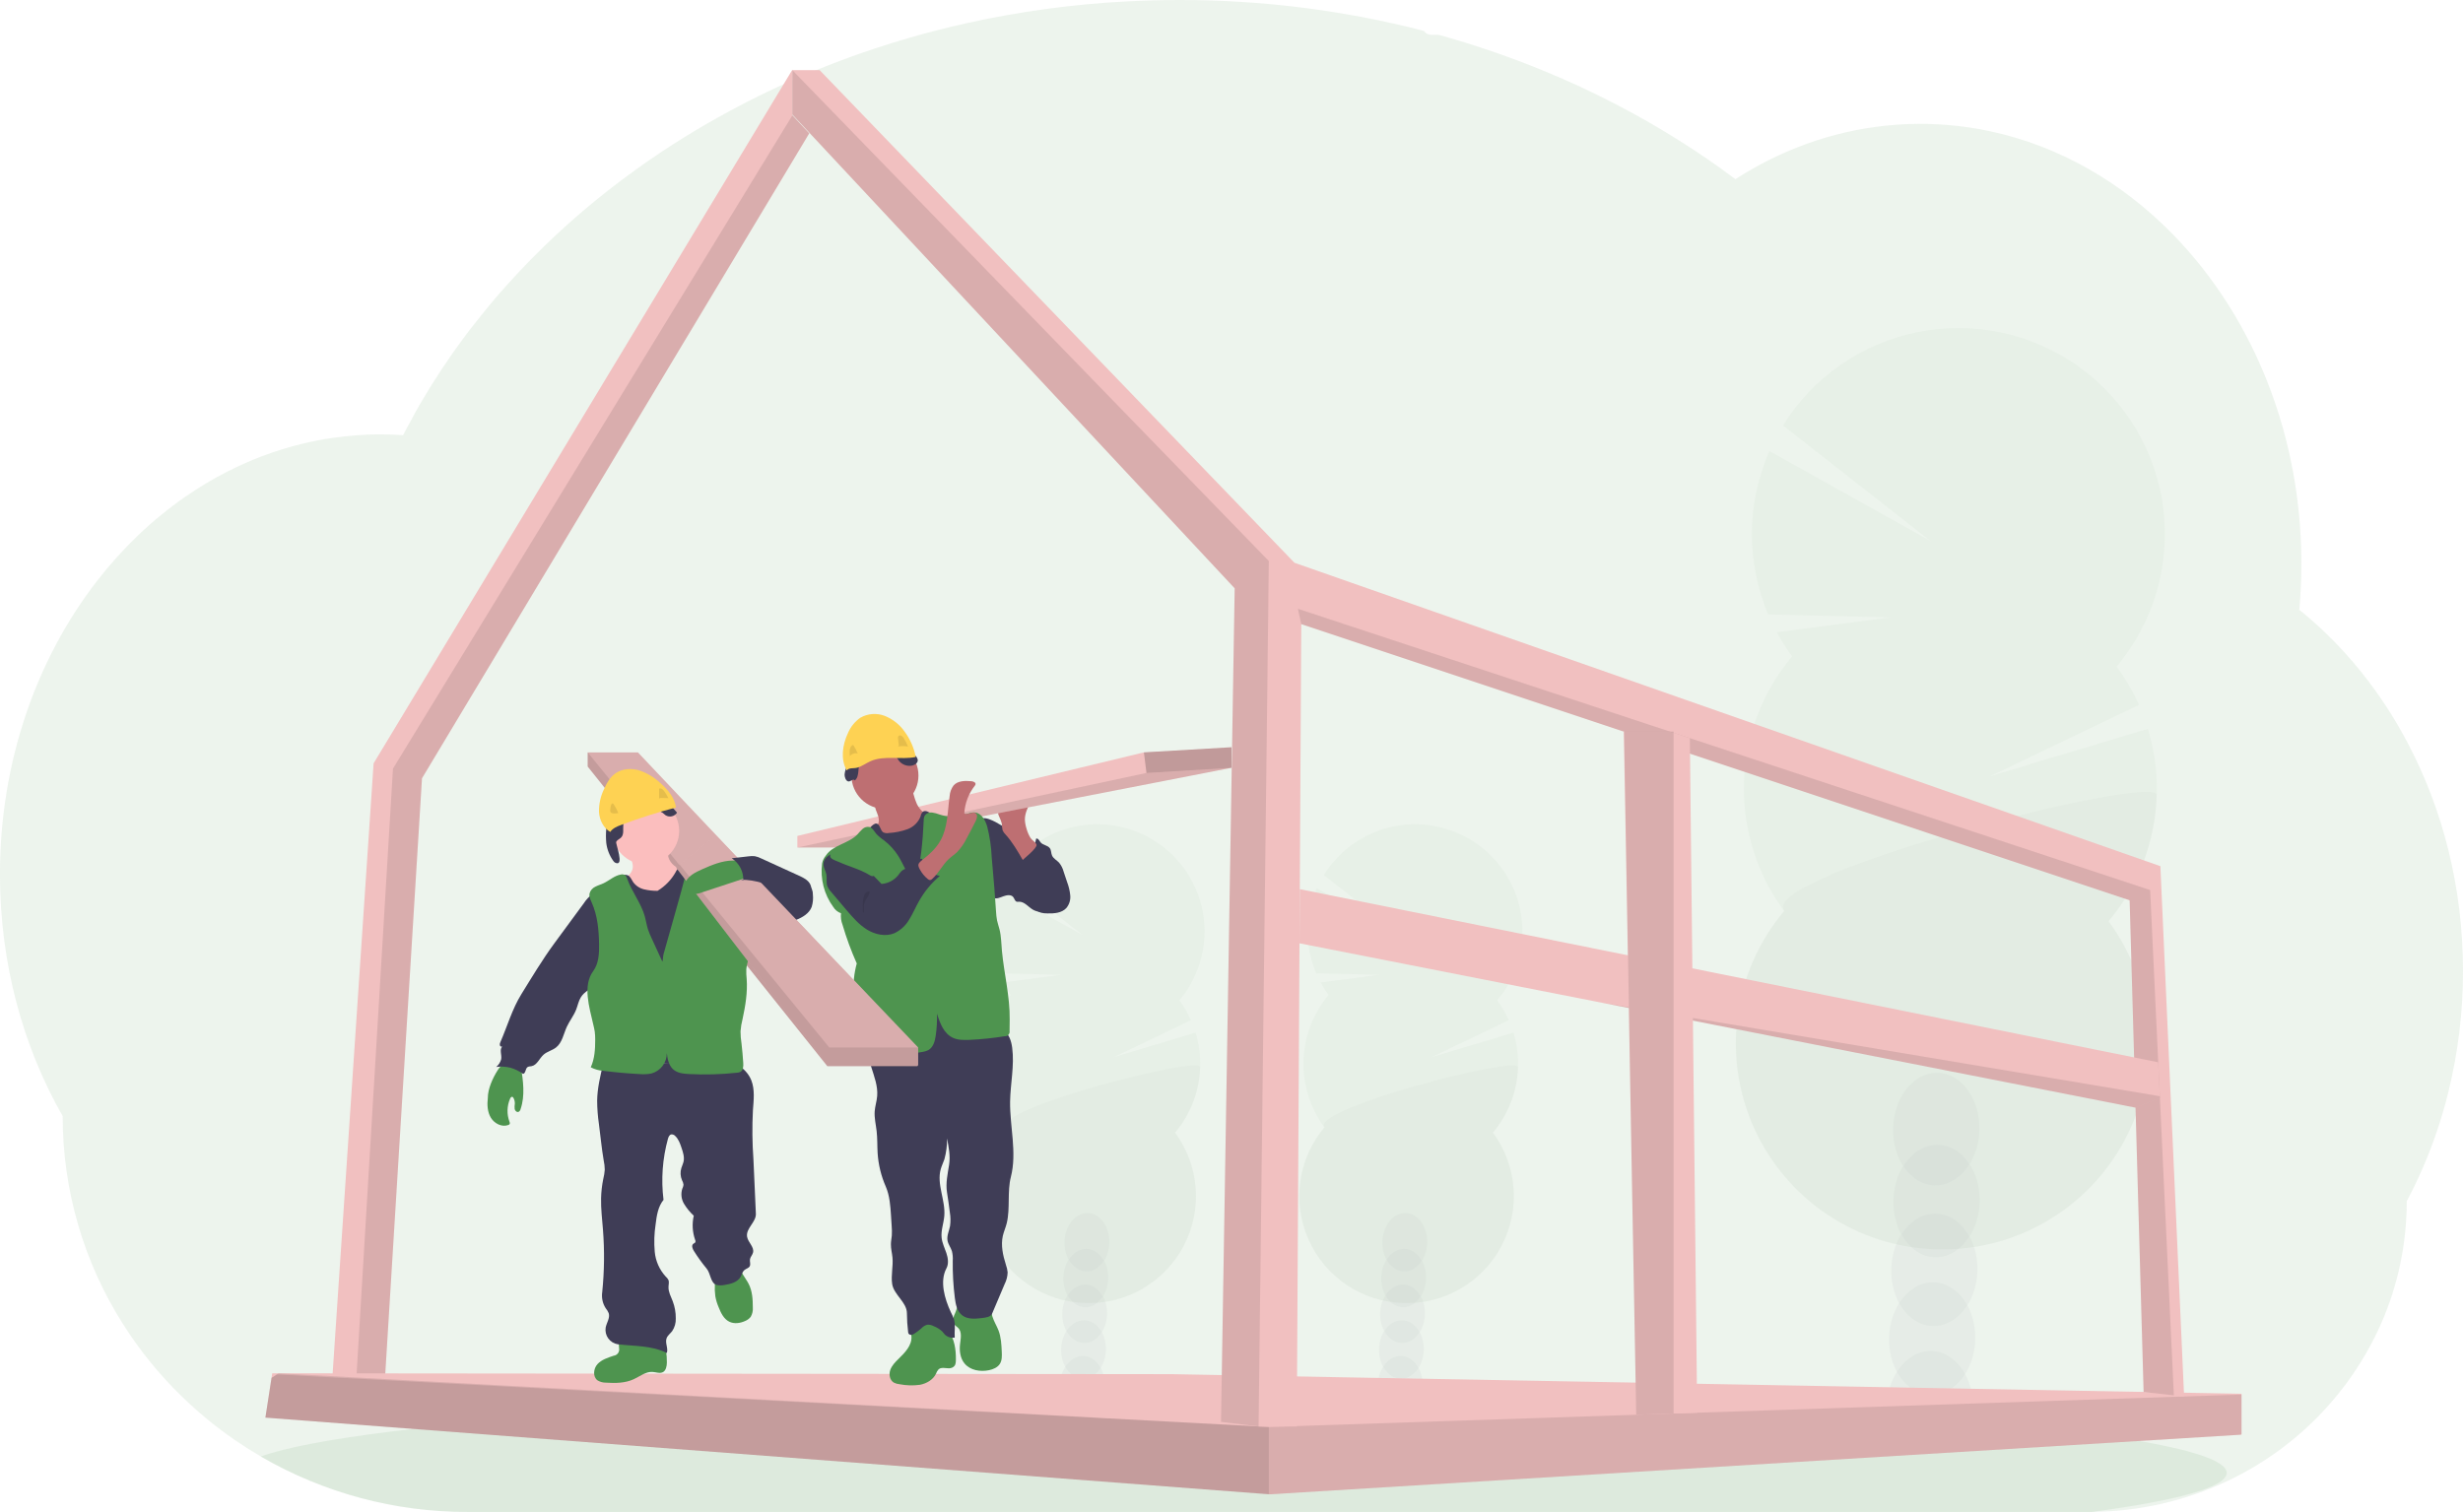 <svg width="772" height="474" viewBox="0 0 772 474" fill="none" xmlns="http://www.w3.org/2000/svg">
<g clip-path="url(#clip0_6_779)">
<path opacity="0.1" d="M772 304.439C772.013 317.281 770.457 330.078 767.366 342.544C766.326 346.744 765.118 350.857 763.741 354.883C762.057 359.853 760.106 364.728 757.895 369.487C756.781 371.894 755.603 374.254 754.362 376.566C754.382 389.735 751.666 402.766 746.385 414.834C736.839 436.487 719.816 453.995 698.419 464.166C685.041 470.538 670.421 473.889 655.599 473.98H146.552C123.903 474.029 101.646 468.089 82.042 456.767L81.741 456.596C78.949 454.965 76.226 453.238 73.574 451.415C67.606 447.299 61.999 442.685 56.814 437.623C49.796 430.776 43.612 423.127 38.389 414.834C26.125 395.395 19.628 372.885 19.65 349.911C7.23 328.156 -0.013 302.097 -0.013 274.094C-0.013 238.763 11.496 206.534 30.406 182.136C34.349 177.039 38.667 172.243 43.325 167.788C47.921 163.38 52.861 159.343 58.099 155.717C62.289 152.812 66.668 150.189 71.208 147.865C73.102 146.904 75.003 145.994 76.936 145.15C78.634 144.398 80.351 143.698 82.088 143.037C84.173 142.247 86.283 141.521 88.42 140.858C90.557 140.195 92.665 139.615 94.745 139.118C97.804 138.372 100.915 137.766 104.079 137.299C106.7 136.913 109.322 136.645 111.944 136.442C114.028 136.285 116.132 136.2 118.249 136.174H119.396C121.73 136.174 124.05 136.265 126.351 136.422C126.593 135.938 126.855 135.447 127.098 134.97C128.016 133.223 128.966 131.482 129.923 129.781C129.921 129.766 129.921 129.751 129.923 129.735C130.087 129.435 130.251 129.14 130.421 128.852C131.194 127.459 132.001 126.078 132.827 124.711C133.207 124.056 133.58 123.441 133.967 122.826C134.049 122.674 134.139 122.525 134.236 122.381C134.629 121.727 135.029 121.073 135.435 120.419C137.458 117.191 139.562 114.02 141.747 110.906L142.304 110.107C142.645 109.623 142.96 109.152 143.34 108.668C144.244 107.405 145.175 106.136 146.112 104.893C146.768 104.003 147.423 103.12 148.131 102.276C149.835 100.095 151.583 97.914 153.375 95.733C155.166 93.552 157.028 91.4 158.959 89.275C159.221 88.981 159.484 88.693 159.759 88.405L162.558 85.356C162.695 85.212 162.813 85.082 162.944 84.951C163.279 84.591 163.6 84.231 163.96 83.884C165.461 82.294 167.002 80.737 168.548 79.186C176.421 71.36 184.807 64.066 193.652 57.353C193.999 57.079 194.353 56.817 194.701 56.555C196.366 55.306 198.057 54.069 199.748 52.852C209.049 46.191 218.772 40.138 228.856 34.729C229.551 34.33 230.259 33.957 230.973 33.59C240.014 28.816 249.311 24.544 258.823 20.793C264.008 18.745 269.31 16.821 274.646 15.061C278.198 13.897 281.764 12.791 285.376 11.751C291.021 10.128 296.706 8.673 302.43 7.387C319.294 3.61 336.451 1.276 353.713 0.412C358.956 0.146 364.259 0.009 369.62 2.24775e-05C395.491 -0.034 421.261 3.22 446.308 9.683C446.567 10.074 446.921 10.392 447.337 10.609C447.753 10.825 448.218 10.932 448.687 10.92H450.889C451.846 11.181 452.797 11.443 453.754 11.718C459.098 13.253 464.365 14.931 469.556 16.749L470.867 17.22C483.68 21.768 496.146 27.235 508.169 33.577C519.007 39.281 529.442 45.716 539.401 52.839C540.935 53.938 542.447 55.046 543.937 56.163C545.746 55.007 547.585 53.899 549.456 52.839C556.678 48.733 564.349 45.469 572.318 43.11C588.978 38.189 606.606 37.501 623.6 41.108C645.394 45.721 665.123 57.17 681.057 73.455C687.544 80.118 693.319 87.437 698.288 95.295C698.649 95.857 699.009 96.427 699.357 97.002C703.627 103.957 707.298 111.26 710.329 118.835C710.44 119.117 710.552 119.378 710.65 119.653C713.448 126.746 715.705 134.04 717.401 141.473C717.48 141.853 717.572 142.226 717.65 142.605C719.237 149.798 720.314 157.094 720.875 164.438C720.875 164.7 720.875 164.968 720.927 165.243C721.203 169.042 721.343 172.88 721.347 176.758C721.347 180.226 721.229 183.667 721.013 187.082C721.013 187.455 720.96 187.841 720.927 188.227C720.869 189.215 720.783 190.19 720.698 191.185C725.704 195.215 730.389 199.627 734.712 204.381C736.621 206.462 738.469 208.621 740.257 210.859C745.7 217.669 750.485 224.979 754.545 232.692C765.629 253.576 772 278.144 772 304.439Z" fill="#4E944F"/>
<path opacity="0.1" d="M697.934 461.746C697.934 466.214 682.511 470.402 655.599 474H146.551C123.903 474.048 101.646 468.109 82.042 456.786L81.741 456.616C89.475 453.803 103.436 451.179 122.438 448.811L123.29 448.706C131.81 447.666 141.334 446.678 151.743 445.742C152.005 445.742 152.274 445.703 152.536 445.67C160.794 444.937 169.58 444.25 178.891 443.609C179.186 443.609 179.475 443.557 179.77 443.544C183.361 443.286 187.028 443.042 190.768 442.811L192.21 442.719C219.444 441.031 250.401 439.683 283.973 438.794H284.012C288.714 438.663 293.466 438.547 298.268 438.447C303.608 438.32 309.013 438.209 314.484 438.113C318.659 438.022 322.887 437.956 327.127 437.891H327.226C346.358 437.603 366.127 437.459 386.341 437.459C436.325 437.459 483.57 438.368 525.433 440.004H525.551C531.988 440.253 538.306 440.528 544.468 440.809L549.711 441.057C556.663 441.389 563.436 441.744 570.03 442.124C647.57 446.527 697.934 453.678 697.934 461.746Z" fill="#4E944F"/>
<g opacity="0.2">
<path opacity="0.2" d="M445.888 434.456C445.867 435.162 445.786 435.864 445.646 436.556C441.084 435.832 436.496 435.178 431.881 434.593C431.881 434.41 431.881 434.22 431.881 434.031C431.924 432.069 432.49 430.154 433.52 428.482C434.87 426.35 436.922 425.015 439.183 425.087C441.444 425.159 443.404 426.618 444.617 428.823C445.534 430.555 445.973 432.499 445.888 434.456Z" fill="#3F3D56"/>
<path opacity="0.2" d="M446.265 423.276C446.425 418.216 443.416 414.015 439.545 413.893C435.674 413.771 432.405 417.773 432.245 422.833C432.085 427.893 435.093 432.094 438.965 432.216C442.836 432.338 446.105 428.335 446.265 423.276Z" fill="#3F3D56"/>
<path opacity="0.2" d="M446.623 412.074C446.783 407.014 443.774 402.813 439.903 402.691C436.031 402.569 432.763 406.572 432.603 411.632C432.443 416.692 435.451 420.893 439.323 421.015C443.194 421.137 446.462 417.134 446.623 412.074Z" fill="#3F3D56"/>
<path opacity="0.2" d="M446.974 400.873C447.134 395.813 444.125 391.612 440.254 391.49C436.383 391.368 433.114 395.371 432.954 400.431C432.794 405.49 435.802 409.691 439.674 409.813C443.545 409.936 446.813 405.933 446.974 400.873Z" fill="#3F3D56"/>
<path opacity="0.2" d="M447.325 389.671C447.485 384.611 444.476 380.41 440.605 380.288C436.734 380.166 433.465 384.169 433.305 389.229C433.145 394.289 436.153 398.49 440.025 398.612C443.896 398.734 447.165 394.731 447.325 389.671Z" fill="#3F3D56"/>
<path opacity="0.2" d="M416.459 311.95C415.536 310.703 414.703 309.391 413.968 308.024L432.491 305.584L412.552 305.106C410.773 300.894 409.873 296.363 409.908 291.791C409.943 287.219 410.912 282.702 412.755 278.517L439.052 293.205L414.964 274.336C417.394 270.413 420.608 267.032 424.406 264.405C428.204 261.777 432.503 259.96 437.037 259.065C441.57 258.171 446.239 258.22 450.752 259.208C455.266 260.196 459.526 262.102 463.269 264.808C467.011 267.513 470.154 270.96 472.502 274.933C474.85 278.905 476.352 283.318 476.914 287.896C477.477 292.475 477.087 297.119 475.771 301.54C474.454 305.962 472.238 310.064 469.262 313.592C470.697 315.533 471.917 317.624 472.899 319.828L448.589 331.474L474.368 323.734C475.991 329.081 476.253 334.747 475.129 340.221C474.005 345.694 471.531 350.801 467.931 355.08C471.674 360.149 473.912 366.166 474.389 372.445C474.867 378.724 473.565 385.01 470.632 390.585C467.699 396.16 463.253 400.799 457.804 403.97C452.354 407.142 446.12 408.718 439.815 408.52C433.51 408.322 427.388 406.356 422.15 402.848C416.911 399.34 412.767 394.431 410.192 388.683C407.616 382.935 406.714 376.579 407.587 370.343C408.46 364.107 411.073 358.241 415.128 353.418C410.657 347.36 408.355 339.978 408.593 332.457C408.83 324.937 411.594 317.714 416.439 311.95H416.459Z" fill="#4E944F"/>
<path opacity="0.1" d="M475.796 334.575C475.567 342.1 472.795 349.326 467.931 355.08C471.674 360.149 473.912 366.167 474.389 372.445C474.867 378.724 473.565 385.01 470.632 390.585C467.699 396.16 463.253 400.799 457.804 403.97C452.354 407.142 446.12 408.719 439.815 408.52C433.51 408.322 427.388 406.356 422.15 402.848C416.911 399.34 412.767 394.431 410.192 388.683C407.616 382.935 406.714 376.579 407.587 370.343C408.46 364.107 411.073 358.241 415.128 353.418C410.822 347.575 475.914 330.813 475.796 334.575Z" fill="black"/>
</g>
<g opacity="0.2">
<path opacity="0.2" d="M346.26 434.456C346.239 435.162 346.158 435.864 346.018 436.556C341.456 435.832 336.868 435.178 332.253 434.593C332.253 434.41 332.253 434.22 332.253 434.031C332.296 432.069 332.862 430.154 333.892 428.482C335.242 426.35 337.294 425.015 339.555 425.087C341.816 425.159 343.776 426.618 344.989 428.823C345.906 430.555 346.345 432.499 346.26 434.456Z" fill="#3F3D56"/>
<path opacity="0.2" d="M346.63 423.278C346.79 418.218 343.782 414.018 339.91 413.895C336.039 413.773 332.771 417.776 332.61 422.836C332.45 427.896 335.459 432.097 339.33 432.219C343.202 432.341 346.47 428.338 346.63 423.278Z" fill="#3F3D56"/>
<path opacity="0.2" d="M346.987 412.077C347.148 407.017 344.139 402.816 340.268 402.694C336.396 402.572 333.128 406.575 332.968 411.635C332.808 416.695 335.816 420.895 339.688 421.018C343.559 421.14 346.827 417.137 346.987 412.077Z" fill="#3F3D56"/>
<path opacity="0.2" d="M347.338 400.875C347.499 395.816 344.49 391.615 340.619 391.493C336.747 391.37 333.479 395.373 333.319 400.433C333.159 405.493 336.167 409.694 340.039 409.816C343.91 409.938 347.178 405.935 347.338 400.875Z" fill="#3F3D56"/>
<path opacity="0.2" d="M347.689 389.674C347.85 384.614 344.841 380.413 340.97 380.291C337.098 380.169 333.83 384.172 333.67 389.232C333.51 394.292 336.518 398.493 340.39 398.615C344.261 398.737 347.529 394.734 347.689 389.674Z" fill="#3F3D56"/>
<path opacity="0.2" d="M316.831 311.95C315.908 310.703 315.075 309.391 314.34 308.024L332.863 305.584L312.924 305.106C311.145 300.894 310.245 296.363 310.28 291.791C310.315 287.219 311.284 282.702 313.127 278.517L339.424 293.205L315.336 274.336C317.766 270.413 320.981 267.032 324.778 264.405C328.576 261.777 332.876 259.96 337.409 259.065C341.942 258.171 346.611 258.22 351.124 259.208C355.638 260.196 359.899 262.102 363.641 264.808C367.383 267.513 370.526 270.96 372.874 274.933C375.222 278.905 376.724 283.318 377.286 287.896C377.849 292.475 377.459 297.119 376.143 301.54C374.826 305.962 372.61 310.064 369.634 313.592C371.069 315.533 372.289 317.624 373.271 319.828L348.961 331.474L374.74 323.734C376.363 329.081 376.625 334.747 375.501 340.221C374.377 345.694 371.903 350.801 368.303 355.08C372.046 360.149 374.284 366.166 374.762 372.445C375.239 378.724 373.937 385.01 371.004 390.585C368.071 396.16 363.626 400.799 358.176 403.97C352.726 407.142 346.493 408.718 340.187 408.52C333.882 408.322 327.76 406.356 322.522 402.848C317.283 399.34 313.139 394.431 310.564 388.683C307.989 382.935 307.086 376.579 307.959 370.343C308.832 364.107 311.445 358.241 315.5 353.418C311.029 347.36 308.727 339.978 308.965 332.457C309.203 324.937 311.966 317.714 316.811 311.95H316.831Z" fill="#4E944F"/>
<path opacity="0.1" d="M376.168 334.575C375.939 342.1 373.167 349.326 368.303 355.08C372.046 360.149 374.284 366.167 374.762 372.445C375.239 378.724 373.937 385.01 371.004 390.585C368.071 396.16 363.626 400.799 358.176 403.97C352.726 407.142 346.493 408.719 340.187 408.52C333.882 408.322 327.76 406.356 322.522 402.848C317.283 399.34 313.139 394.431 310.564 388.683C307.989 382.935 307.086 376.579 307.959 370.343C308.832 364.107 311.445 358.241 315.5 353.418C311.194 347.575 376.286 330.813 376.168 334.575Z" fill="black"/>
</g>
<g opacity="0.2">
<path opacity="0.2" d="M618.402 441.614C618.352 442.95 618.192 444.281 617.924 445.592C609.141 444.191 600.294 442.94 591.385 441.836C591.385 441.483 591.385 441.123 591.385 440.756C591.468 436.978 592.558 433.29 594.544 430.072C597.166 425.97 601.099 423.399 605.444 423.53C609.79 423.66 613.572 426.48 615.931 430.727C617.711 434.071 618.564 437.83 618.402 441.614Z" fill="#3F3D56"/>
<path opacity="0.2" d="M619.116 420.073C619.424 410.329 613.629 402.239 606.172 402.003C598.715 401.768 592.42 409.477 592.112 419.221C591.803 428.965 597.598 437.055 605.055 437.29C612.512 437.526 618.807 429.817 619.116 420.073Z" fill="#3F3D56"/>
<path opacity="0.2" d="M619.797 398.508C620.106 388.763 614.311 380.673 606.854 380.438C599.397 380.203 593.101 387.912 592.793 397.656C592.484 407.4 598.279 415.49 605.736 415.725C613.193 415.96 619.489 408.252 619.797 398.508Z" fill="#3F3D56"/>
<path opacity="0.2" d="M620.485 376.943C620.793 367.199 614.998 359.109 607.541 358.873C600.084 358.638 593.789 366.347 593.48 376.091C593.172 385.835 598.967 393.925 606.424 394.16C613.881 394.396 620.176 386.687 620.485 376.943Z" fill="#3F3D56"/>
<path opacity="0.2" d="M620.397 354.396C620.69 344.647 614.88 336.563 607.419 336.34C599.958 336.116 593.673 343.838 593.38 353.587C593.087 363.336 598.897 371.421 606.358 371.644C613.819 371.867 620.104 364.145 620.397 354.396Z" fill="#3F3D56"/>
<path opacity="0.2" d="M561.739 205.775C559.97 203.373 558.369 200.853 556.948 198.231L592.604 193.534L554.228 192.611C550.8 184.501 549.065 175.779 549.131 166.977C549.196 158.175 551.06 149.479 554.608 141.421L605.241 169.692L558.875 133.367C563.563 125.832 569.755 119.342 577.066 114.301C584.377 109.26 592.65 105.776 601.369 104.067C610.088 102.357 619.066 102.459 627.744 104.364C636.422 106.27 644.614 109.94 651.809 115.144C659.004 120.349 665.048 126.977 669.565 134.615C674.081 142.254 676.973 150.739 678.061 159.542C679.148 168.345 678.407 177.277 675.885 185.781C673.362 194.286 669.112 202.181 663.399 208.974C666.16 212.713 668.509 216.738 670.406 220.98L623.6 243.415L673.224 228.498C676.352 238.779 676.861 249.677 674.706 260.204C672.551 270.732 667.799 280.556 660.882 288.789C668.086 298.547 672.393 310.132 673.312 322.219C674.23 334.306 671.723 346.407 666.076 357.139C660.43 367.87 651.872 376.799 641.381 382.904C630.89 389.009 618.89 392.045 606.752 391.663C594.615 391.281 582.83 387.497 572.745 380.744C562.661 373.991 554.683 364.542 549.725 353.477C544.767 342.412 543.028 330.177 544.707 318.172C546.387 306.167 551.417 294.876 559.222 285.59C550.619 273.928 546.19 259.72 546.646 245.244C547.103 230.769 552.418 216.867 561.739 205.768V205.775Z" fill="#4E944F"/>
<path opacity="0.1" d="M675.984 249.323C675.554 263.802 670.242 277.711 660.908 288.802C668.112 298.56 672.42 310.145 673.338 322.232C674.257 334.319 671.749 346.42 666.103 357.152C660.456 367.883 651.898 376.812 641.407 382.917C630.916 389.022 618.916 392.058 606.779 391.676C594.641 391.294 582.856 387.51 572.772 380.757C562.687 374.005 554.709 364.555 549.751 353.49C544.793 342.425 543.054 330.19 544.734 318.185C546.413 306.18 551.443 294.889 559.248 285.603C550.898 274.343 676.213 242.08 675.984 249.323Z" fill="black"/>
</g>
<path d="M103.443 442.765L110.319 442.745H120.013L132.269 243.991L253.652 41.801L248.376 36.148V21.833L117.102 239.306L103.443 442.765Z" fill="#F1C0C0"/>
<path opacity="0.1" d="M111.053 442.745H120.013L132.27 243.991L253.652 41.801L248.376 36.148L123.172 240.962L111.053 442.745Z" fill="black"/>
<path d="M83.183 444.42L397.7 468.445L397.969 468.465L702.352 449.779L702.582 449.766V436.936L367.189 430.792L87.371 430.524H85.326L85.104 431.963L83.183 444.42Z" fill="#F1C0C0"/>
<path opacity="0.1" d="M83.183 444.42L397.7 468.445L397.969 468.465L702.352 449.779L702.582 449.53V437.204H702.313L397.7 447.358L87.371 430.524H87.326L86.775 430.884L85.104 431.963L83.183 444.42Z" fill="black"/>
<path opacity="0.1" d="M83.183 444.42L397.7 468.445V447.358L86.775 430.884L85.104 431.963L83.183 444.42Z" fill="black"/>
<path d="M248.336 35.88L386.996 184.439L382.71 445.755L394.488 447.175L394.685 447.201H406.463L407.873 195.66L667.515 282.233L671.894 436.379L681.371 437.439L684.583 437.799L677.15 271.542L405.729 176.424L256.903 21.983H248.336V35.88Z" fill="#F1C0C0"/>
<path opacity="0.1" d="M406.804 190.851L407.872 195.66L667.515 282.233L671.893 436.379L681.371 437.439L673.938 279.027L406.804 190.851Z" fill="black"/>
<path opacity="0.1" d="M248.336 35.88L386.996 184.439L382.71 445.755L394.488 447.175L397.7 175.888L248.336 21.983V35.88Z" fill="black"/>
<path d="M407.309 295.724L502.539 314.443L502.571 314.449L669.363 347.248L676.999 344.193L676.973 343.656L676.475 333.024L407.407 278.752L407.309 295.724Z" fill="#F1C0C0"/>
<path opacity="0.1" d="M502.571 314.449L669.363 347.248L676.999 344.193L676.973 343.656L502.571 314.449Z" fill="black"/>
<path d="M508.949 229.361L511.525 370.906L512.856 443.524L524.582 443.131L531.962 442.883L529.668 231.409L524.582 229.721L523.467 229.361H508.949Z" fill="#F1C0C0"/>
<path opacity="0.1" d="M509.054 229.329V229.361L511.525 370.907L512.855 443.524L524.581 443.132V229.329H509.054Z" fill="black"/>
<path d="M325.273 265.51C325.961 265.883 326.618 266.31 327.239 266.786C327.973 267.427 328.633 268.149 329.206 268.938C332.017 272.569 334.613 276.789 334.338 281.369C334.344 282.036 334.218 282.697 333.967 283.314C333.716 283.932 333.345 284.494 332.876 284.968C331.716 285.956 330.051 286.002 328.53 286.002C326.879 286.002 325.142 286.002 323.713 285.151C322.284 284.301 321.091 282.645 319.4 282.684C319.161 282.724 318.918 282.724 318.679 282.684C318.096 282.495 317.978 281.729 317.598 281.245C316.942 280.375 315.559 280.591 314.53 280.97C313.501 281.35 312.361 281.919 311.345 281.481C310.755 281.17 310.273 280.689 309.962 280.1C307.53 276.174 307.012 271.457 306.553 266.897C306.271 264.123 304.122 254.662 310.053 256.815C312.675 257.757 315.127 259.641 317.512 261.022L325.273 265.51Z" fill="#3F3D56"/>
<path d="M319.413 266.445C319.943 266.826 320.585 267.018 321.237 266.992C321.889 266.966 322.514 266.723 323.011 266.302C323.987 265.421 324.609 264.217 324.761 262.912C325.417 262.71 325.751 263.567 326.171 264.09C326.905 264.98 328.399 264.967 329.068 265.916C329.533 266.57 329.428 267.479 329.756 268.219C330.182 269.174 331.237 269.671 331.958 270.443C332.639 271.287 333.131 272.266 333.4 273.315L334.475 276.534C334.989 277.873 335.32 279.275 335.458 280.702C335.526 281.415 335.451 282.135 335.237 282.819C335.023 283.503 334.675 284.138 334.213 284.687C332.771 286.237 330.405 286.401 328.314 286.355C327.616 286.37 326.919 286.288 326.243 286.113C324.388 285.537 323.201 283.672 322.71 281.795C322.218 279.917 322.271 277.948 321.982 276.024C321.671 274.135 321.12 272.292 320.344 270.541C319.767 269.18 318.181 267.152 318.207 265.706C318.679 265.706 319.02 266.138 319.413 266.445Z" fill="#3F3D56"/>
<path d="M321.766 259.818C321.46 258.889 321.281 257.922 321.235 256.945C321.235 254.983 322.133 253.138 323.038 251.384L315.546 252.398C314.641 252.523 313.632 252.706 313.121 253.458C312.927 253.831 312.825 254.245 312.825 254.665C312.825 255.086 312.927 255.5 313.121 255.872C313.496 256.619 313.795 257.402 314.012 258.208C314.029 258.914 314.11 259.617 314.255 260.308C314.488 260.816 314.815 261.276 315.218 261.663C317.362 264.031 318.967 266.825 320.567 269.593C320.521 269.514 325.083 265.987 324.899 264.836C324.794 264.182 323.477 263.397 323.057 262.768C322.478 261.857 322.042 260.862 321.766 259.818Z" fill="#BE6F72"/>
<path d="M386 234.255V240.7L275.446 262.225L269.71 265.693H249.922V262.062L358.543 235.865L386 234.255Z" fill="#F1C0C0"/>
<path opacity="0.1" d="M386 240.7L275.446 262.225L269.71 265.693H249.922L359.349 242.316L386 240.7Z" fill="black"/>
<path d="M297.239 417.203C296.007 415.714 294.307 414.685 292.415 414.283C290.522 413.881 288.549 414.131 286.817 414.991C286.447 415.165 286.12 415.42 285.86 415.737C285.205 416.653 285.624 417.916 285.683 419.048C285.834 421.809 283.632 424.053 281.652 425.983C280.591 427.017 279.509 428.122 279.031 429.529C278.552 430.936 278.906 432.722 280.191 433.455C280.751 433.735 281.361 433.904 281.987 433.952C284.082 434.36 286.23 434.42 288.345 434.129C290.435 433.73 292.487 432.545 293.392 430.622C293.566 430.1 293.855 429.624 294.237 429.228C295.391 428.319 297.16 429.385 298.471 428.737C299.553 428.201 299.599 427.357 299.612 426.245C299.651 423.17 299.192 419.689 297.239 417.203Z" fill="#4E944F"/>
<path d="M312.97 417.085C313.776 419.205 313.888 421.514 313.992 423.778C314.051 425.087 314.091 426.487 313.383 427.592C312.675 428.698 311.292 429.281 309.968 429.555C307.235 430.118 304.069 429.588 302.306 427.422C300.956 425.767 300.674 423.497 300.923 421.351C301.132 419.591 301.578 417.53 300.313 416.28C299.985 415.946 299.559 415.711 299.258 415.351C298.602 414.553 298.707 413.349 299.061 412.368C299.522 411.429 299.868 410.438 300.09 409.417C300.143 408.933 308.965 409.757 309.778 410.156C310.886 410.699 310.715 411.609 311.049 412.708C311.515 414.239 312.406 415.619 312.97 417.085Z" fill="#4E944F"/>
<path d="M314.589 323.092C316.319 324.211 316.988 326.409 317.257 328.451C317.997 334.045 316.7 339.698 316.601 345.344C316.509 353.254 318.804 361.308 316.844 368.97C315.671 373.55 316.667 378.784 315.566 383.41C315.238 384.784 314.635 386.079 314.32 387.453C313.665 390.43 314.353 393.544 315.277 396.456C315.572 397.24 315.76 398.061 315.834 398.896C315.79 400.181 315.463 401.441 314.877 402.586L310.945 411.87C310.506 412.911 308.775 413.081 307.667 413.218C305.583 413.467 303.256 413.643 301.598 412.354C299.94 411.066 299.54 408.906 299.284 406.891C298.794 403.023 298.575 399.125 298.629 395.226C298.701 394.208 298.61 393.186 298.36 392.196C298 391.078 297.207 390.109 296.99 388.925C296.715 387.394 297.495 385.889 297.783 384.345C297.981 382.935 297.959 381.502 297.718 380.099C297.462 378.005 297.167 375.912 296.833 373.831C296.361 370.919 297.036 368.047 297.488 365.129C297.914 362.388 297.37 359.594 296.833 356.872C296.879 359.081 296.603 361.285 296.014 363.415C295.666 364.455 295.168 365.45 294.867 366.51C293.523 371.266 296.387 376.258 295.981 381.185C295.791 383.488 294.886 385.765 295.142 388.035C295.319 389.697 296.092 391.222 296.623 392.805C297.154 394.388 297.429 396.201 296.623 397.679C294.493 401.696 296.086 407.16 297.993 411.281C298.38 412.013 298.717 412.769 299.002 413.545C299.566 415.403 299.094 417.399 299.245 419.336C298.696 419.425 298.134 419.389 297.601 419.229C297.068 419.069 296.579 418.79 296.171 418.413C295.883 418.112 295.647 417.759 295.365 417.445C294.577 416.696 293.645 416.114 292.625 415.737C292.026 415.402 291.344 415.246 290.659 415.286C289.938 415.486 289.29 415.888 288.791 416.444C288.142 417.013 287.455 417.535 286.732 418.007C286.425 418.243 286.065 418.403 285.684 418.472C285.492 418.502 285.296 418.47 285.123 418.382C284.95 418.294 284.809 418.154 284.72 417.981C284.679 417.872 284.655 417.757 284.648 417.641C284.405 415.665 284.276 413.678 284.261 411.687C284.261 408.265 280.158 405.91 279.641 402.527C279.228 399.799 279.994 397.018 279.739 394.27C279.614 392.857 279.221 391.47 279.247 390.057C279.247 389.141 279.457 388.245 279.529 387.335C279.589 386.326 279.574 385.313 279.483 384.306L279.28 381.146C279.083 378.025 278.867 374.839 277.635 371.986C276.174 368.655 275.308 365.094 275.079 361.465C274.948 359.175 275.033 356.885 274.771 354.589C274.535 352.515 274.01 350.454 274.161 348.373C274.286 346.764 274.816 345.207 274.941 343.597C275.197 340.502 274.017 337.493 273.093 334.529C272.168 331.565 271.487 328.281 272.699 325.421C272.873 324.952 273.161 324.534 273.538 324.205C274.003 323.897 274.532 323.7 275.085 323.629C286.331 321.271 297.858 320.537 309.313 321.45C311.18 321.556 312.992 322.12 314.589 323.092Z" fill="#3F3D56"/>
<path d="M277.379 253.602C283.178 253.602 287.879 248.909 287.879 243.121C287.879 237.332 283.178 232.639 277.379 232.639C271.58 232.639 266.879 237.332 266.879 243.121C266.879 248.909 271.58 253.602 277.379 253.602Z" fill="#BE6F72"/>
<path d="M275.347 256.213C275.498 256.812 275.498 257.439 275.347 258.038C275.182 258.457 274.949 258.846 274.659 259.19C273.642 260.498 272.518 261.72 271.296 262.84C271.919 264.228 273.039 265.332 274.436 265.935C275.823 266.525 277.279 266.94 278.768 267.172C279.512 267.367 280.286 267.42 281.049 267.329C281.753 267.152 282.419 266.851 283.016 266.439L288.849 262.952C289.729 262.476 290.545 261.889 291.274 261.205C292.344 260.107 292.95 258.641 292.966 257.109C292.993 256.835 292.918 256.56 292.756 256.337C292.532 256.143 292.252 256.026 291.956 256.003C289.905 255.552 288.286 253.89 287.368 252.006C286.538 250.074 286.002 248.03 285.775 245.941L279.555 249.212C278.631 249.703 277.713 250.193 276.756 250.619C276.147 250.894 274.914 251.122 274.482 251.679C273.656 252.706 275.131 254.976 275.347 256.213Z" fill="#BE6F72"/>
<path d="M271.336 260.937C270.45 261.661 269.759 262.594 269.324 263.652C268.917 264.96 269.324 266.341 269.691 267.636C271.411 273.158 272.725 278.797 273.623 284.51C274.174 288.436 274.377 292.42 274.646 296.392C275.196 304.491 275.996 317.407 277.064 325.454C280.997 325.631 284.832 324.486 288.731 324.067C296.02 323.295 303.525 325.062 310.663 323.413C308.932 316.589 307.202 304.936 305.472 298.119C304.706 295.433 304.175 292.685 303.885 289.908C303.735 287.912 303.826 285.91 303.853 283.901C303.912 279.976 303.695 276.05 303.479 272.125C303.23 267.545 302.981 262.965 301.893 258.483C301.817 257.912 301.549 257.384 301.133 256.985C300.477 256.507 299.625 256.677 298.845 256.782C296.457 257.085 294.04 256.513 292.041 255.172C291.176 254.584 290.016 253.864 289.21 254.518C288.866 254.913 288.639 255.395 288.554 255.912C288.198 256.837 287.647 257.676 286.94 258.372C286.232 259.069 285.384 259.606 284.451 259.949C282.584 260.624 280.627 261.025 278.644 261.139C278.037 261.269 277.404 261.198 276.842 260.937C275.911 260.367 275.845 258.319 274.672 258.182C273.643 258.064 272.031 260.276 271.336 260.937Z" fill="#3F3D56"/>
<path d="M286.844 276.914C284.425 274.604 283.363 271.254 281.6 268.408C280.4 266.495 278.866 264.811 277.071 263.436C276.169 262.841 275.342 262.14 274.607 261.349C273.984 260.583 273.512 259.563 272.568 259.268C272.178 259.183 271.773 259.195 271.389 259.301C271.004 259.407 270.651 259.604 270.359 259.877C269.782 260.426 269.235 261.007 268.721 261.617C265.942 264.489 261.059 264.888 258.856 268.212C258.262 268.917 257.858 269.761 257.683 270.666C257.049 275.503 258.302 280.399 261.183 284.34C261.741 285.253 262.598 285.947 263.608 286.303C263.471 287.523 263.633 288.758 264.08 289.901C265.294 294.042 266.785 298.097 268.544 302.038C268.123 303.58 267.83 305.153 267.665 306.742C267.207 310.74 267.633 314.796 267.2 318.8C266.846 322.072 265.889 325.258 265.856 328.536C265.856 329.059 265.902 329.681 266.355 329.949C266.595 330.072 266.865 330.129 267.135 330.113L275.197 330.355C279.876 330.492 284.602 330.63 289.21 329.766C289.824 329.675 290.419 329.488 290.973 329.21C292.533 328.34 293.051 326.377 293.3 324.63C293.625 322.364 293.755 320.074 293.687 317.786C294.663 320.868 295.824 324.054 298.773 325.389C300.333 326.095 302.116 326.043 303.827 325.997C307.514 325.833 311.188 325.455 314.832 324.865C315.056 324.893 315.284 324.868 315.497 324.792C315.71 324.716 315.902 324.592 316.059 324.428C316.215 324.265 316.33 324.067 316.396 323.851C316.462 323.635 316.476 323.406 316.437 323.184L316.477 319.612C316.555 312.356 314.753 305.42 314.052 298.197C313.829 295.92 313.848 293.617 313.291 291.386C313.062 290.451 312.728 289.535 312.524 288.593C312.349 287.67 312.24 286.737 312.197 285.799L311.685 278.602C311.443 275.272 311.095 272.059 310.84 268.735C310.699 265.499 310.229 262.285 309.437 259.144C308.867 257.181 307.681 254.957 305.629 254.714C304.534 254.59 303.473 255.068 302.43 255.401C299.869 256.206 297.12 256.195 294.565 255.369C293.776 255.058 292.953 254.838 292.114 254.714C291.691 254.657 291.261 254.713 290.867 254.876C290.473 255.039 290.13 255.304 289.872 255.643C289.618 256.155 289.498 256.722 289.525 257.292C289.217 263.828 288.646 270.561 286.844 276.914Z" fill="#4E944F"/>
<path d="M276.297 277.11C273.276 273.93 270.176 270.692 266.282 268.67C264.748 267.872 263.005 267.27 261.307 267.571C259.61 267.872 258.03 269.344 258.109 271.065C258.161 272.131 258.81 273.073 259.013 274.12C259.249 275.298 258.908 276.554 259.275 277.692C259.574 278.443 260.019 279.126 260.586 279.701L265.227 285.19C267.193 287.48 269.16 289.803 271.69 291.386C274.22 292.97 277.497 293.709 280.276 292.584C282.253 291.666 283.897 290.16 284.982 288.272C286.136 286.44 286.948 284.438 288.03 282.547C289.713 279.526 291.934 276.836 294.584 274.611C293.221 274.257 291.51 273.76 290.652 272.648C290.407 272.294 290.199 271.917 290.029 271.523L288.967 269.233C288.606 269.214 288.245 269.27 287.907 269.397C287.568 269.524 287.26 269.72 287.001 269.972C286.546 270.497 286.057 270.993 285.539 271.457C284.615 272.151 283.363 272.34 282.524 273.132C282.2 273.472 281.906 273.84 281.646 274.231C281.011 275.064 280.206 275.751 279.283 276.248C278.361 276.744 277.343 277.038 276.297 277.11Z" fill="#3F3D56"/>
<path d="M294.827 263.429C297.102 259.288 296.997 254.322 297.646 249.644C297.716 248.405 298.152 247.214 298.898 246.222C300.209 244.743 302.522 244.724 304.502 244.913C305.085 244.979 305.813 245.254 305.78 245.836C305.734 246.045 305.632 246.237 305.485 246.392C303.566 248.864 302.438 251.855 302.247 254.976C303.276 255.689 304.869 254.224 305.859 254.976C306.514 255.526 306.213 256.612 305.819 257.397C304.906 259.216 303.964 261.022 302.994 262.814C302.22 264.394 301.21 265.848 299.999 267.126C299.166 267.924 298.19 268.552 297.344 269.337C295.378 271.176 294.192 273.773 292.16 275.566C291.988 275.752 291.756 275.87 291.504 275.9C291.246 275.881 291.002 275.772 290.816 275.592C289.801 274.768 288.959 273.752 288.338 272.602C287.565 271.176 287.683 270.757 288.902 269.75C291.183 267.95 293.405 266.02 294.827 263.429Z" fill="#BE6F72"/>
<path d="M272.496 274.297C272.889 274.539 273.374 274.814 273.807 274.611C273.984 274.504 274.134 274.359 274.246 274.186C274.996 273.187 275.621 272.102 276.108 270.953C276.192 270.791 276.239 270.612 276.245 270.43C276.245 270.011 275.872 269.704 275.524 269.462C273.663 268.277 271.662 267.328 269.566 266.635C267.836 265.981 266.027 265.412 264.192 265.575C263.502 265.622 262.829 265.807 262.213 266.119C261.597 266.432 261.05 266.865 260.606 267.394C259.295 269.076 261.491 269.586 262.868 270.195C266.053 271.64 269.501 272.478 272.496 274.297Z" fill="#4E944F"/>
<path opacity="0.1" d="M270.431 285.419C270.409 285.569 270.423 285.721 270.47 285.864C270.518 286.008 270.599 286.138 270.707 286.244C270.897 285.315 270.648 284.333 270.844 283.398C271.133 281.991 272.502 280.931 272.62 279.518C270.11 279.027 270.451 283.901 270.431 285.419Z" fill="black"/>
<path opacity="0.2" d="M386 234.255V240.7L359.35 242.316L358.543 235.865L386 234.255Z" fill="black"/>
<path d="M267.928 244.678C269.593 243.324 268.629 240.484 269.756 238.665C270.412 237.671 271.52 237.147 272.608 236.702C273.921 236.089 275.328 235.7 276.77 235.551C277.492 235.482 278.22 235.576 278.901 235.826C279.582 236.076 280.198 236.476 280.702 236.997C281.128 237.481 281.417 238.07 281.817 238.574C282.312 239.161 282.957 239.604 283.684 239.855C284.411 240.107 285.193 240.156 285.946 240C286.818 239.804 287.722 239.143 287.663 238.253C287.565 237.712 287.288 237.219 286.877 236.853L285.002 234.779C282.872 232.423 280.506 229.924 277.379 229.335C275.203 228.923 272.975 229.505 270.877 230.205C270.032 230.487 269.081 230.905 268.845 231.763C268.688 232.351 268.924 232.993 268.786 233.588C268.518 234.772 266.997 235.171 266.289 236.166C265.581 237.16 265.797 238.338 265.594 239.437C265.391 240.536 264.801 241.609 264.729 242.748C264.683 243.435 265.031 244.711 265.804 244.959C266.577 245.208 267.449 243.86 267.928 244.678Z" fill="#3F3D56"/>
<path d="M287.028 237.311C286.475 234.432 285.283 231.714 283.541 229.355C281.991 227.151 279.835 225.442 277.333 224.435C276.083 223.947 274.738 223.748 273.4 223.854C272.061 223.959 270.764 224.366 269.606 225.043C267.886 226.268 266.548 227.954 265.745 229.904C264.048 233.555 263.418 238.017 265.391 241.524C266.178 240.569 267.528 241.001 268.721 240.654C270.215 240.229 271.48 239.234 272.903 238.613C277.196 236.722 282.439 238.253 287.028 237.311Z" fill="#FED253"/>
<path opacity="0.1" d="M266.394 237.108C266.243 235.93 266.145 234.563 266.984 233.725C267.026 233.674 267.079 233.633 267.139 233.606C267.199 233.579 267.265 233.566 267.331 233.568C267.39 233.587 267.444 233.618 267.49 233.658C267.536 233.699 267.574 233.748 267.6 233.804C268.084 234.567 268.497 235.373 268.832 236.212C268.344 236.099 267.833 236.136 267.365 236.317C266.898 236.497 266.496 236.814 266.21 237.226" fill="black"/>
<path opacity="0.1" d="M281.712 233.784L281.476 231.448C281.438 231.256 281.454 231.057 281.522 230.873C281.621 230.719 281.773 230.607 281.95 230.558C282.127 230.51 282.315 230.529 282.479 230.611C282.801 230.789 283.067 231.055 283.246 231.376C283.791 232.213 284.244 233.105 284.596 234.039C283.54 233.836 282.454 233.85 281.404 234.079" fill="black"/>
<path opacity="0.1" d="M287.578 328.582V333.921L283.062 334.221H259.309V328.582H287.578Z" fill="black"/>
<path d="M287.578 328.582V334.221H259.308L184.207 240.314V235.878H199.951L287.578 328.582Z" fill="#F1C0C0"/>
<path opacity="0.1" d="M287.578 328.582V334.221H259.308L184.207 240.314V235.878H199.951L287.578 328.582Z" fill="black"/>
<path opacity="0.1" d="M287.578 328.582V334.221H259.308L184.207 240.314V235.878L259.715 328.582H287.578Z" fill="black"/>
<path d="M194.052 422.705C194.101 422.971 194.095 423.243 194.034 423.506C193.973 423.769 193.859 424.017 193.698 424.234C193.536 424.45 193.332 424.632 193.098 424.766C192.863 424.9 192.603 424.985 192.335 425.015C190.512 425.63 188.579 426.238 187.288 427.632C185.996 429.025 185.741 431.61 187.288 432.742C188.078 433.218 188.986 433.465 189.909 433.455C192.879 433.658 195.972 433.618 198.666 432.362C200.593 431.472 202.409 429.954 204.526 430.092C205.621 430.157 206.787 430.668 207.764 430.17C208.74 429.673 209.016 428.286 209.022 427.128C209.047 424.71 208.682 422.305 207.941 420.003C207.842 419.689 203.674 419.447 203.176 419.349L198.122 418.694C197.165 418.57 195.101 417.85 194.347 418.649C193.593 419.447 194.052 421.756 194.052 422.705Z" fill="#4E944F"/>
<path d="M224.209 406.374C224.423 407.553 224.771 408.703 225.245 409.803C225.946 411.582 226.844 413.473 228.562 414.337C230.122 415.116 232.035 414.834 233.622 414.095C234.284 413.821 234.864 413.382 235.306 412.819C235.818 411.929 236.046 410.904 235.962 409.881C235.962 407.349 235.811 404.732 234.651 402.482C233.654 400.519 231.918 398.831 231.891 396.659L225.92 397.81C225.6 397.841 225.296 397.961 225.042 398.157C224.853 398.356 224.721 398.602 224.662 398.87C224.024 401.318 223.871 403.867 224.209 406.374Z" fill="#4E944F"/>
<path d="M152.903 344.219C152.654 346.325 152.759 348.583 153.86 350.402C154.961 352.22 157.281 353.424 159.287 352.698C159.39 352.672 159.486 352.625 159.571 352.561C159.655 352.497 159.726 352.417 159.779 352.325C159.832 352.104 159.802 351.871 159.693 351.671C158.808 349.312 158.881 346.701 159.897 344.395C160.028 344.094 160.309 343.741 160.618 343.859C160.746 343.924 160.85 344.03 160.912 344.16C161.23 344.708 161.389 345.333 161.371 345.966C161.279 346.539 161.261 347.122 161.319 347.699C161.443 348.262 162.046 348.792 162.571 348.55C162.722 348.457 162.853 348.334 162.956 348.189C163.058 348.044 163.13 347.88 163.167 347.706C164.629 343.486 163.967 338.873 163.298 334.457C163.304 334.356 163.287 334.254 163.249 334.16C163.211 334.066 163.153 333.981 163.078 333.912C163.004 333.842 162.915 333.79 162.819 333.759C162.722 333.728 162.619 333.718 162.518 333.731C159.425 333.423 157.734 332.684 155.964 335.556C154.443 337.977 152.903 341.307 152.903 344.219Z" fill="#4E944F"/>
<path d="M189.071 333.482C188.153 337.29 187.229 341.144 187.17 345.056C187.186 347.493 187.37 349.926 187.72 352.338L188.409 358.004C188.645 359.915 188.874 361.819 189.208 363.709C189.422 364.684 189.538 365.676 189.556 366.673C189.491 367.656 189.336 368.631 189.09 369.585C188.678 371.588 188.448 373.625 188.402 375.669C188.33 378.941 188.736 382.212 188.992 385.484C189.502 392.003 189.426 398.554 188.763 405.059C188.498 406.815 188.88 408.607 189.838 410.104C190.226 410.576 190.546 411.1 190.788 411.661C191.28 413.159 190.133 414.658 189.838 416.195C189.649 417.394 189.945 418.619 190.66 419.6C191.375 420.581 192.451 421.239 193.652 421.429C198.896 422.051 204.284 421.769 209.009 424.164C209.508 422.712 208.42 421.063 208.918 419.584C209.232 418.668 210.098 418.073 210.687 417.301C211.48 416.124 211.875 414.726 211.815 413.31C211.838 411.461 211.509 409.625 210.845 407.899C210.288 406.46 209.488 405.04 209.534 403.496C209.534 402.737 209.803 401.939 209.494 401.238C209.283 400.836 208.996 400.479 208.649 400.185C206.69 398.043 205.486 395.32 205.221 392.432C204.965 389.566 205.058 386.679 205.496 383.835C205.817 381.126 206.25 378.267 207.974 376.154C207.174 369.746 207.644 363.243 209.357 357.016C209.527 356.44 209.796 355.773 210.386 355.636C210.62 355.612 210.857 355.644 211.076 355.731C211.295 355.817 211.49 355.955 211.644 356.133C212.673 357.095 213.165 358.488 213.611 359.823C214.102 361.269 214.6 362.813 214.227 364.292C214.07 364.946 213.755 365.522 213.571 366.15C213.173 367.412 213.242 368.775 213.768 369.99C214.024 370.434 214.185 370.927 214.24 371.436C214.179 371.874 214.046 372.298 213.847 372.693C213.604 373.467 213.526 374.283 213.62 375.089C213.714 375.895 213.976 376.673 214.391 377.371C215.226 378.76 216.257 380.023 217.452 381.12C216.881 383.631 217.028 386.252 217.878 388.683C217.939 388.793 217.978 388.913 217.993 389.038C218.007 389.162 217.997 389.288 217.963 389.409C217.845 389.658 217.543 389.749 217.307 389.926C216.652 390.463 217.058 391.477 217.498 392.177C218.701 394.098 220.03 395.939 221.476 397.686C222.787 399.249 222.669 402.266 224.622 402.828C225.443 403.005 226.292 403.005 227.113 402.828C229.04 402.534 231.19 401.978 232.134 400.277C232.52 399.577 232.678 398.726 233.281 398.203C233.884 397.679 234.664 397.588 234.998 396.959C235.332 396.331 234.959 395.507 235.07 394.781C235.182 394.055 235.817 393.472 236.02 392.707C236.506 390.94 234.441 389.488 234.159 387.682C233.753 385.065 237.056 383.102 236.918 380.485C236.63 374.799 236.447 369.088 236.152 363.402C235.781 358.309 235.729 353.198 235.994 348.098C236.224 344.925 236.65 341.602 235.483 338.651C233.805 334.49 229.178 332.154 224.701 331.709C220.224 331.264 215.761 332.324 211.323 333.018C203.959 334.15 196.476 334.307 189.071 333.482Z" fill="#3F3D56"/>
<path d="M202.376 270.947C208.175 270.947 212.877 266.254 212.877 260.465C212.877 254.677 208.175 249.984 202.376 249.984C196.577 249.984 191.876 254.677 191.876 260.465C191.876 266.254 196.577 270.947 202.376 270.947Z" fill="#FBBEBE"/>
<path d="M198.103 272.903C197.746 273.732 197.146 274.434 196.382 274.916C195.618 275.399 194.726 275.639 193.822 275.605C193.442 277.176 194.353 278.759 195.396 279.995C197.56 282.509 200.356 284.401 203.497 285.477C206.638 286.552 210.009 286.772 213.263 286.113C214.529 285.887 215.731 285.386 216.783 284.647C218.201 283.465 219.153 281.819 219.47 280.002C219.772 278.197 219.858 276.364 219.726 274.539C219.763 274.178 219.659 273.818 219.437 273.531C219.175 273.329 218.851 273.222 218.52 273.23C216.304 273.034 213.991 272.949 212.044 271.863C210.097 270.777 208.714 268.323 209.652 266.308C209.501 266.622 205.673 266.773 205.168 266.838C203.589 267.061 202.009 267.309 200.436 267.597C199.68 267.638 198.933 267.779 198.214 268.016C197.264 268.506 197.617 268.264 197.84 269.154C198.175 270.515 198.666 271.49 198.103 272.903Z" fill="#FBBEBE"/>
<path d="M206.093 279.276C204.679 279.292 203.268 279.136 201.891 278.811C200.502 278.487 199.277 277.671 198.444 276.515C197.959 275.782 197.644 274.859 196.871 274.447C195.606 273.793 194.164 274.899 193.154 275.913C192.235 276.913 191.17 277.769 189.995 278.451C188.592 279.191 186.954 279.452 185.63 280.323C184.595 281.103 183.708 282.06 183.008 283.149L173.72 295.777C169.991 300.854 166.746 306.304 163.423 311.662C160.546 316.301 159.038 321.64 156.869 326.645C156.697 326.951 156.626 327.304 156.665 327.653C156.744 327.993 157.157 328.268 157.445 328.071C156.469 329.04 157.327 330.688 157.098 332.049C156.837 333.002 156.293 333.852 155.538 334.49C156.981 334.302 158.445 334.371 159.864 334.693C161.33 335.107 162.714 335.771 163.954 336.655C164.747 336.531 164.675 335.124 165.265 334.601C165.619 334.293 166.143 334.333 166.609 334.241C168.359 333.901 169.053 331.801 170.397 330.616C171.518 329.629 173.104 329.308 174.29 328.379C176.217 326.867 176.63 324.178 177.64 321.947C178.498 320.057 179.849 318.408 180.602 316.471C181.094 315.215 181.33 313.854 182.031 312.696C183.152 310.825 185.263 309.83 187.275 308.934C188.546 308.365 189.897 307.776 191.267 307.867C191.194 310.91 190.808 313.906 191.47 316.877C191.699 317.924 192.02 318.944 192.296 319.985C193.548 324.669 193.842 329.55 193.901 334.379C196.913 333.691 199.989 333.322 203.078 333.279C205.509 333.207 207.935 333.521 210.366 333.476C213.25 333.423 216.102 332.867 218.985 332.671C221.869 332.475 224.884 332.671 227.434 333.979C227.227 329.833 227.343 325.677 227.782 321.548L228.476 315.045C228.633 313.155 228.924 311.279 229.348 309.431C229.728 307.939 230.279 306.5 230.698 305.015C232.173 299.781 231.904 294.193 231.623 288.743C231.478 285.943 230.397 283.188 229.125 280.696C228.665 279.77 228.139 278.878 227.552 278.026C226.016 275.913 223.968 274.222 221.6 273.113C219.232 272.003 216.621 271.51 214.011 271.68C213.677 271.69 213.348 271.761 213.041 271.889C212.487 272.243 212.055 272.756 211.802 273.361C210.446 275.794 208.478 277.833 206.093 279.276Z" fill="#3F3D56"/>
<path d="M193.141 263.94C193.436 263.285 194.229 263.043 194.714 262.52C195.645 261.525 195.225 259.935 195.369 258.594C195.605 256.631 197.237 254.989 199.105 254.289C201.01 253.679 203.038 253.551 205.005 253.916C205.951 253.985 206.866 254.289 207.666 254.799C208.006 255.048 208.321 255.369 208.642 255.598C209.228 255.951 209.928 256.062 210.594 255.906C211.261 255.751 211.84 255.342 212.208 254.767C209.888 251.98 207.318 249.035 203.792 248.178C202.582 247.932 201.349 247.815 200.115 247.831C198.483 247.799 196.798 247.773 195.291 248.394C193.239 249.238 191.797 251.181 191.057 253.275C190.409 255.397 190.062 257.6 190.028 259.818C189.893 261.298 189.893 262.787 190.028 264.267C190.281 266.288 191.033 268.215 192.217 269.874C192.377 270.132 192.603 270.342 192.872 270.482C195.861 271.791 192.898 264.483 193.141 263.94Z" fill="#3F3D56"/>
<path d="M211.867 253.151C211.507 250.069 209.304 247.524 206.964 245.476C205.078 243.7 202.832 242.35 200.377 241.518C197.906 240.792 195.061 240.949 192.944 242.421C191.24 243.605 190.159 245.489 189.326 247.387C188.233 249.626 187.691 252.093 187.747 254.584C187.91 257.057 189.116 259.563 191.266 260.812C192.04 259.674 193.383 259.085 194.675 258.62C200.302 256.489 206.042 254.663 211.867 253.151Z" fill="#FED253"/>
<path opacity="0.1" d="M191.987 251.868C192.197 251.868 192.335 252.084 192.44 252.261C192.973 253.091 193.432 253.967 193.809 254.878C193.043 255.041 191.725 255.225 191.345 254.551C191.142 254.211 191.384 251.836 191.987 251.868Z" fill="black"/>
<path opacity="0.1" d="M206.925 250.39C206.768 250.54 206.584 250.233 206.584 250.01V247.472C206.58 247.401 206.596 247.331 206.63 247.269C206.657 247.238 206.69 247.213 206.728 247.195C206.765 247.177 206.805 247.166 206.846 247.164C207.377 247.105 207.816 247.557 208.157 247.989C208.674 248.688 209.124 249.435 209.501 250.22L206.728 250.135" fill="black"/>
<path d="M241.526 292.427C242.129 291.855 242.773 291.328 243.453 290.85C245.269 289.639 247.464 289.162 249.503 288.39C251.541 287.618 253.613 286.368 254.406 284.34C254.803 283.071 254.932 281.735 254.786 280.414C254.805 279.861 254.707 279.31 254.497 278.798C254.248 278.345 253.893 277.959 253.462 277.673C250.696 275.631 246.986 275.468 243.551 275.677C235.979 276.146 228.557 277.995 221.653 281.134C221.288 281.254 220.968 281.482 220.735 281.788C220.601 282.072 220.54 282.384 220.558 282.698C220.436 284.627 220.688 286.562 221.299 288.396C222.204 290.725 224.065 292.603 224.845 294.978C225.199 296.045 225.317 297.177 225.625 298.25C225.878 299.358 226.534 300.333 227.467 300.984C230.056 302.529 232.501 300.455 234.297 298.845L241.526 292.427Z" fill="#3F3D56"/>
<path d="M207.62 301.488L204.296 294.252C203.809 293.249 203.389 292.215 203.038 291.157C202.658 289.895 202.474 288.586 202.12 287.317C200.954 283.09 198.011 279.57 196.575 275.429C196.485 275.055 196.3 274.71 196.038 274.428C195.828 274.28 195.589 274.18 195.336 274.134C195.084 274.089 194.824 274.1 194.576 274.166C192.571 274.513 191.004 276.037 189.169 276.901C188.317 277.293 187.399 277.555 186.547 278.006C186.121 278.208 185.744 278.498 185.44 278.859C185.137 279.219 184.916 279.64 184.79 280.094C184.587 281.095 185.085 282.056 185.505 283.031C187.288 287.048 187.694 291.537 187.773 295.933C187.832 298.891 187.681 302.064 185.931 304.439C182.568 309.019 184.718 315.745 185.977 321.287C186.127 321.941 186.304 322.647 186.409 323.341C186.52 324.209 186.571 325.083 186.56 325.958C186.56 328.896 186.396 331.925 185.164 334.588C186.381 335.234 187.721 335.613 189.097 335.7C192.903 336.184 196.724 336.524 200.56 336.721C201.762 336.834 202.975 336.772 204.159 336.538C205.565 336.158 206.805 335.322 207.682 334.161C208.559 333 209.024 331.58 209.003 330.126C209.212 331.938 209.599 333.907 210.917 335.164C212.234 336.42 214.154 336.61 215.944 336.708C220.994 336.975 226.058 336.833 231.085 336.282C231.406 336.268 231.721 336.195 232.015 336.066C232.985 335.582 233.038 334.248 232.959 333.175C232.815 331.166 232.664 329.157 232.422 327.162C232.216 325.89 232.111 324.603 232.107 323.315C232.207 321.989 232.426 320.675 232.763 319.389C233.641 315.306 234.336 311.139 234.041 306.958C233.924 305.94 233.883 304.914 233.916 303.889C234.087 301.58 235.306 299.382 235.076 297.085C234.421 290.333 233.89 283.404 232.002 276.888C231.661 275.723 231.229 274.473 230.213 273.806C228.902 272.929 227.06 273.387 225.559 272.831C224.855 272.504 224.185 272.107 223.56 271.647C222.202 270.799 220.645 270.321 219.044 270.26C217.838 270.214 216.494 270.482 215.767 271.451C215.43 271.996 215.207 272.603 215.111 273.237C214.161 277.228 213.047 281.173 211.932 285.118L210.864 288.9L208 299.054C207.718 300.134 207.908 300.468 207.62 301.488Z" fill="#4E944F"/>
<path d="M224.38 261.872L287.781 328.379V334.019H259.512L211.867 271.948" fill="#F1C0C0"/>
<path opacity="0.1" d="M224.38 261.872L287.781 328.379V334.019H259.512L211.867 271.948" fill="black"/>
<path opacity="0.1" d="M212.877 271.071L213.08 271.143L259.918 328.379H287.781V334.019H259.512L211.867 271.948L212.877 271.071Z" fill="black"/>
<path d="M220.171 272.471C217.877 273.472 215.328 274.755 214.639 277.162C214.504 277.585 214.474 278.034 214.554 278.471C214.722 278.984 215.042 279.435 215.471 279.763C215.901 280.091 216.42 280.282 216.96 280.309C218.039 280.336 219.112 280.14 220.112 279.734L233.647 275.272C234.015 275.154 234.434 274.977 234.526 274.617C234.549 274.391 234.504 274.163 234.395 273.963C233.975 272.942 233.562 270.855 232.684 270.142C231.963 269.566 230.534 269.769 229.662 269.782C226.306 269.808 223.154 271.163 220.171 272.471Z" fill="#4E944F"/>
<path d="M232.238 275.802C234.518 275.795 236.785 276.146 238.957 276.842C241.137 277.549 243.069 278.866 244.521 280.637C244.944 281.132 245.245 281.719 245.4 282.351C245.531 283.005 247.667 283.398 247.196 283.843C248.631 283.614 248.29 284.287 249.745 284.274C251.2 284.261 252.773 283.888 253.645 282.73C254.251 281.779 254.521 280.653 254.412 279.531C254.431 278.754 254.284 277.982 253.979 277.267C253.324 275.893 251.816 275.154 250.427 274.519L238.721 269.174C238.041 268.813 237.313 268.555 236.558 268.408C235.922 268.348 235.282 268.364 234.65 268.454L229.348 269.063C230.507 269.812 231.451 270.849 232.087 272.074C232.723 273.298 233.028 274.666 232.972 276.044" fill="#3F3D56"/>
</g>
<defs>
<clipPath id="clip0_6_779">
<rect width="772" height="474" fill="white"/>
</clipPath>
</defs>
</svg>
